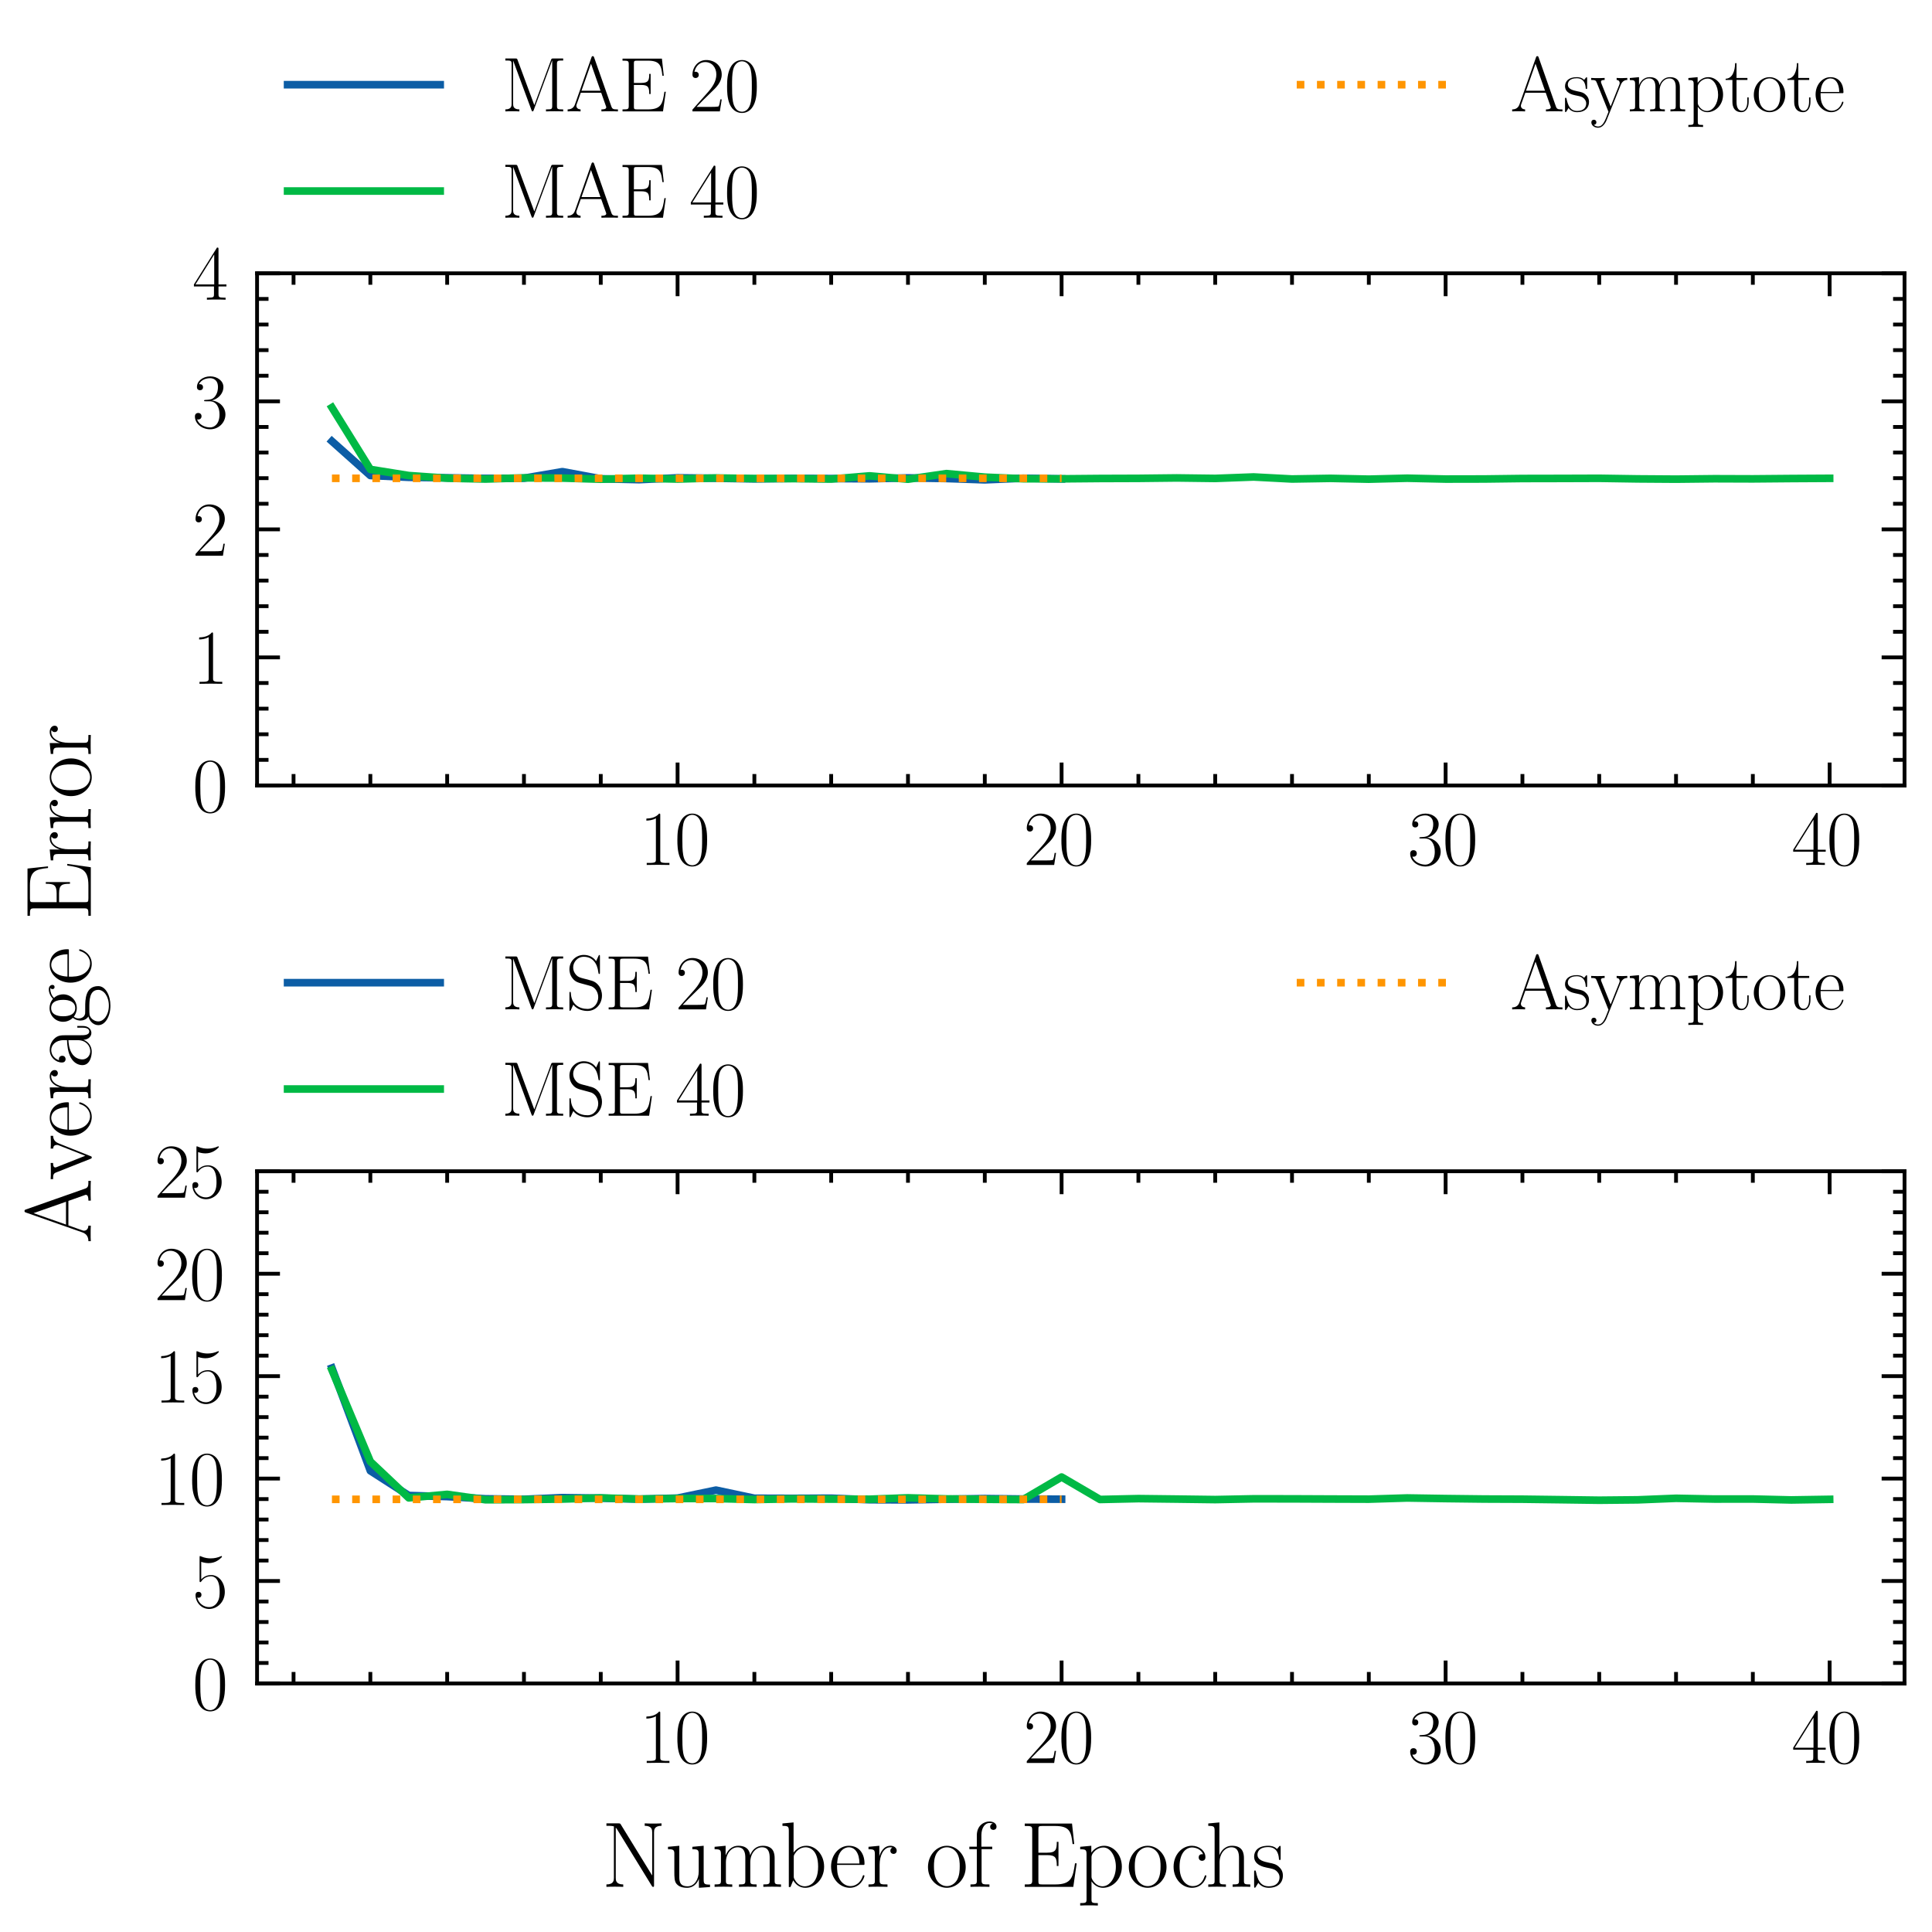 <?xml version="1.0" encoding="utf-8" standalone="no"?>
<!DOCTYPE svg PUBLIC "-//W3C//DTD SVG 1.1//EN"
  "http://www.w3.org/Graphics/SVG/1.1/DTD/svg11.dtd">
<svg height="253.208pt" version="1.1" viewBox="0 0 253.2 253.208" width="253.2pt" xmlns="http://www.w3.org/2000/svg" xmlns:xlink="http://www.w3.org/1999/xlink">
 <defs>
  <style type="text/css">*{stroke-linecap:butt;stroke-linejoin:round;}</style>
 </defs>
 <g id="figure_1">
  <g id="patch_1">
   <path d="M 0 253.208 
L 253.2 253.208 
L 253.2 0 
L 0 0 
z
" style="fill:#ffffff;"/>
  </g>
  <g id="axes_1">
   <g id="patch_2">
    <path d="M 33.69 102.939 
L 249.6 102.939 
L 249.6 35.817 
L 33.69 35.817 
z
" style="fill:#ffffff;"/>
   </g>
   <g id="matplotlib.axis_1">
    <g id="xtick_1">
     <g id="line2d_1">
      <defs>
       <path d="M 0 0 
L 0 -3 
" id="mf7447b034d" style="stroke:#000000;stroke-width:0.5;"/>
      </defs>
      <g>
       <use style="stroke:#000000;stroke-width:0.5;" x="88.8" xlink:href="#mf7447b034d" y="102.939"/>
      </g>
     </g>
     <g id="line2d_2">
      <defs>
       <path d="M 0 0 
L 0 3 
" id="m943a94f8e3" style="stroke:#000000;stroke-width:0.5;"/>
      </defs>
      <g>
       <use style="stroke:#000000;stroke-width:0.5;" x="88.8" xlink:href="#m943a94f8e3" y="35.817"/>
      </g>
     </g>
     <g id="text_1">
      <!-- $\mathdefault{10}$ -->
      <g transform="translate(83.818 113.357)scale(0.1 -0.1)">
       <defs>
        <path d="M 1702 4083 
C 1702 4217 1696 4224 1606 4224 
C 1357 3927 979 3833 621 3820 
C 602 3820 570 3820 563 3808 
C 557 3795 557 3782 557 3648 
C 755 3648 1088 3686 1344 3839 
L 1344 467 
C 1344 243 1331 166 781 166 
L 589 166 
L 589 0 
C 896 6 1216 12 1523 12 
C 1830 12 2150 6 2458 0 
L 2458 166 
L 2266 166 
C 1715 166 1702 236 1702 467 
L 1702 4083 
z
" id="CMR17-31" transform="scale(0.016)"/>
        <path d="M 2688 2038 
C 2688 2430 2682 3099 2413 3613 
C 2176 4063 1798 4224 1466 4224 
C 1158 4224 768 4082 525 3620 
C 269 3137 243 2539 243 2038 
C 243 1671 250 1112 448 623 
C 723 -39 1216 -128 1466 -128 
C 1760 -128 2208 -7 2470 604 
C 2662 1048 2688 1568 2688 2038 
z
M 1466 -26 
C 1056 -26 813 328 723 816 
C 653 1196 653 1749 653 2109 
C 653 2604 653 3015 736 3407 
C 858 3954 1216 4121 1466 4121 
C 1728 4121 2067 3947 2189 3420 
C 2272 3054 2278 2623 2278 2109 
C 2278 1691 2278 1176 2202 797 
C 2067 96 1690 -26 1466 -26 
z
" id="CMR17-30" transform="scale(0.016)"/>
       </defs>
       <use transform="scale(0.996)" xlink:href="#CMR17-31"/>
       <use transform="translate(45.69 0)scale(0.996)" xlink:href="#CMR17-30"/>
      </g>
     </g>
    </g>
    <g id="xtick_2">
     <g id="line2d_3">
      <g>
       <use style="stroke:#000000;stroke-width:0.5;" x="139.128" xlink:href="#mf7447b034d" y="102.939"/>
      </g>
     </g>
     <g id="line2d_4">
      <g>
       <use style="stroke:#000000;stroke-width:0.5;" x="139.128" xlink:href="#m943a94f8e3" y="35.817"/>
      </g>
     </g>
     <g id="text_2">
      <!-- $\mathdefault{20}$ -->
      <g transform="translate(134.147 113.357)scale(0.1 -0.1)">
       <defs>
        <path d="M 2669 990 
L 2554 990 
C 2490 537 2438 460 2413 422 
C 2381 371 1920 371 1830 371 
L 602 371 
C 832 620 1280 1073 1824 1596 
C 2214 1966 2669 2400 2669 3033 
C 2669 3788 2067 4224 1395 4224 
C 691 4224 262 3603 262 3027 
C 262 2777 448 2745 525 2745 
C 589 2745 781 2783 781 3007 
C 781 3206 614 3264 525 3264 
C 486 3264 448 3257 422 3244 
C 544 3788 915 4057 1306 4057 
C 1862 4057 2227 3616 2227 3033 
C 2227 2477 1901 1998 1536 1583 
L 262 147 
L 262 0 
L 2515 0 
L 2669 990 
z
" id="CMR17-32" transform="scale(0.016)"/>
       </defs>
       <use transform="scale(0.996)" xlink:href="#CMR17-32"/>
       <use transform="translate(45.69 0)scale(0.996)" xlink:href="#CMR17-30"/>
      </g>
     </g>
    </g>
    <g id="xtick_3">
     <g id="line2d_5">
      <g>
       <use style="stroke:#000000;stroke-width:0.5;" x="189.457" xlink:href="#mf7447b034d" y="102.939"/>
      </g>
     </g>
     <g id="line2d_6">
      <g>
       <use style="stroke:#000000;stroke-width:0.5;" x="189.457" xlink:href="#m943a94f8e3" y="35.817"/>
      </g>
     </g>
     <g id="text_3">
      <!-- $\mathdefault{30}$ -->
      <g transform="translate(184.476 113.357)scale(0.1 -0.1)">
       <defs>
        <path d="M 1414 2176 
C 1984 2176 2234 1673 2234 1094 
C 2234 322 1824 25 1453 25 
C 1114 25 563 193 390 691 
C 422 678 454 678 486 678 
C 640 678 755 780 755 947 
C 755 1132 614 1216 486 1216 
C 378 1216 211 1164 211 927 
C 211 335 787 -128 1466 -128 
C 2176 -128 2720 432 2720 1087 
C 2720 1718 2208 2176 1600 2246 
C 2086 2347 2554 2776 2554 3353 
C 2554 3856 2048 4224 1472 4224 
C 890 4224 378 3862 378 3347 
C 378 3123 544 3084 627 3084 
C 762 3084 877 3167 877 3334 
C 877 3500 762 3584 627 3584 
C 602 3584 570 3584 544 3571 
C 730 3999 1235 4076 1459 4076 
C 1683 4076 2106 3966 2106 3347 
C 2106 3167 2080 2851 1862 2574 
C 1670 2329 1453 2316 1242 2297 
C 1210 2297 1062 2284 1037 2284 
C 992 2278 966 2272 966 2227 
C 966 2182 973 2176 1101 2176 
L 1414 2176 
z
" id="CMR17-33" transform="scale(0.016)"/>
       </defs>
       <use transform="scale(0.996)" xlink:href="#CMR17-33"/>
       <use transform="translate(45.69 0)scale(0.996)" xlink:href="#CMR17-30"/>
      </g>
     </g>
    </g>
    <g id="xtick_4">
     <g id="line2d_7">
      <g>
       <use style="stroke:#000000;stroke-width:0.5;" x="239.785" xlink:href="#mf7447b034d" y="102.939"/>
      </g>
     </g>
     <g id="line2d_8">
      <g>
       <use style="stroke:#000000;stroke-width:0.5;" x="239.785" xlink:href="#m943a94f8e3" y="35.817"/>
      </g>
     </g>
     <g id="text_4">
      <!-- $\mathdefault{40}$ -->
      <g transform="translate(234.804 113.357)scale(0.1 -0.1)">
       <defs>
        <path d="M 2150 4147 
C 2150 4281 2144 4288 2029 4288 
L 128 1254 
L 128 1088 
L 1779 1088 
L 1779 460 
C 1779 230 1766 166 1318 166 
L 1197 166 
L 1197 0 
C 1402 12 1747 12 1965 12 
C 2182 12 2528 12 2733 0 
L 2733 166 
L 2611 166 
C 2163 166 2150 230 2150 460 
L 2150 1088 
L 2803 1088 
L 2803 1254 
L 2150 1254 
L 2150 4147 
z
M 1798 3723 
L 1798 1254 
L 256 1254 
L 1798 3723 
z
" id="CMR17-34" transform="scale(0.016)"/>
       </defs>
       <use transform="scale(0.996)" xlink:href="#CMR17-34"/>
       <use transform="translate(45.69 0)scale(0.996)" xlink:href="#CMR17-30"/>
      </g>
     </g>
    </g>
    <g id="xtick_5">
     <g id="line2d_9">
      <defs>
       <path d="M 0 0 
L 0 -1.5 
" id="m11b4f13996" style="stroke:#000000;stroke-width:0.5;"/>
      </defs>
      <g>
       <use style="stroke:#000000;stroke-width:0.5;" x="38.471" xlink:href="#m11b4f13996" y="102.939"/>
      </g>
     </g>
     <g id="line2d_10">
      <defs>
       <path d="M 0 0 
L 0 1.5 
" id="mc6efa7b670" style="stroke:#000000;stroke-width:0.5;"/>
      </defs>
      <g>
       <use style="stroke:#000000;stroke-width:0.5;" x="38.471" xlink:href="#mc6efa7b670" y="35.817"/>
      </g>
     </g>
    </g>
    <g id="xtick_6">
     <g id="line2d_11">
      <g>
       <use style="stroke:#000000;stroke-width:0.5;" x="48.537" xlink:href="#m11b4f13996" y="102.939"/>
      </g>
     </g>
     <g id="line2d_12">
      <g>
       <use style="stroke:#000000;stroke-width:0.5;" x="48.537" xlink:href="#mc6efa7b670" y="35.817"/>
      </g>
     </g>
    </g>
    <g id="xtick_7">
     <g id="line2d_13">
      <g>
       <use style="stroke:#000000;stroke-width:0.5;" x="58.603" xlink:href="#m11b4f13996" y="102.939"/>
      </g>
     </g>
     <g id="line2d_14">
      <g>
       <use style="stroke:#000000;stroke-width:0.5;" x="58.603" xlink:href="#mc6efa7b670" y="35.817"/>
      </g>
     </g>
    </g>
    <g id="xtick_8">
     <g id="line2d_15">
      <g>
       <use style="stroke:#000000;stroke-width:0.5;" x="68.668" xlink:href="#m11b4f13996" y="102.939"/>
      </g>
     </g>
     <g id="line2d_16">
      <g>
       <use style="stroke:#000000;stroke-width:0.5;" x="68.668" xlink:href="#mc6efa7b670" y="35.817"/>
      </g>
     </g>
    </g>
    <g id="xtick_9">
     <g id="line2d_17">
      <g>
       <use style="stroke:#000000;stroke-width:0.5;" x="78.734" xlink:href="#m11b4f13996" y="102.939"/>
      </g>
     </g>
     <g id="line2d_18">
      <g>
       <use style="stroke:#000000;stroke-width:0.5;" x="78.734" xlink:href="#mc6efa7b670" y="35.817"/>
      </g>
     </g>
    </g>
    <g id="xtick_10">
     <g id="line2d_19">
      <g>
       <use style="stroke:#000000;stroke-width:0.5;" x="98.865" xlink:href="#m11b4f13996" y="102.939"/>
      </g>
     </g>
     <g id="line2d_20">
      <g>
       <use style="stroke:#000000;stroke-width:0.5;" x="98.865" xlink:href="#mc6efa7b670" y="35.817"/>
      </g>
     </g>
    </g>
    <g id="xtick_11">
     <g id="line2d_21">
      <g>
       <use style="stroke:#000000;stroke-width:0.5;" x="108.931" xlink:href="#m11b4f13996" y="102.939"/>
      </g>
     </g>
     <g id="line2d_22">
      <g>
       <use style="stroke:#000000;stroke-width:0.5;" x="108.931" xlink:href="#mc6efa7b670" y="35.817"/>
      </g>
     </g>
    </g>
    <g id="xtick_12">
     <g id="line2d_23">
      <g>
       <use style="stroke:#000000;stroke-width:0.5;" x="118.997" xlink:href="#m11b4f13996" y="102.939"/>
      </g>
     </g>
     <g id="line2d_24">
      <g>
       <use style="stroke:#000000;stroke-width:0.5;" x="118.997" xlink:href="#mc6efa7b670" y="35.817"/>
      </g>
     </g>
    </g>
    <g id="xtick_13">
     <g id="line2d_25">
      <g>
       <use style="stroke:#000000;stroke-width:0.5;" x="129.063" xlink:href="#m11b4f13996" y="102.939"/>
      </g>
     </g>
     <g id="line2d_26">
      <g>
       <use style="stroke:#000000;stroke-width:0.5;" x="129.063" xlink:href="#mc6efa7b670" y="35.817"/>
      </g>
     </g>
    </g>
    <g id="xtick_14">
     <g id="line2d_27">
      <g>
       <use style="stroke:#000000;stroke-width:0.5;" x="149.194" xlink:href="#m11b4f13996" y="102.939"/>
      </g>
     </g>
     <g id="line2d_28">
      <g>
       <use style="stroke:#000000;stroke-width:0.5;" x="149.194" xlink:href="#mc6efa7b670" y="35.817"/>
      </g>
     </g>
    </g>
    <g id="xtick_15">
     <g id="line2d_29">
      <g>
       <use style="stroke:#000000;stroke-width:0.5;" x="159.26" xlink:href="#m11b4f13996" y="102.939"/>
      </g>
     </g>
     <g id="line2d_30">
      <g>
       <use style="stroke:#000000;stroke-width:0.5;" x="159.26" xlink:href="#mc6efa7b670" y="35.817"/>
      </g>
     </g>
    </g>
    <g id="xtick_16">
     <g id="line2d_31">
      <g>
       <use style="stroke:#000000;stroke-width:0.5;" x="169.325" xlink:href="#m11b4f13996" y="102.939"/>
      </g>
     </g>
     <g id="line2d_32">
      <g>
       <use style="stroke:#000000;stroke-width:0.5;" x="169.325" xlink:href="#mc6efa7b670" y="35.817"/>
      </g>
     </g>
    </g>
    <g id="xtick_17">
     <g id="line2d_33">
      <g>
       <use style="stroke:#000000;stroke-width:0.5;" x="179.391" xlink:href="#m11b4f13996" y="102.939"/>
      </g>
     </g>
     <g id="line2d_34">
      <g>
       <use style="stroke:#000000;stroke-width:0.5;" x="179.391" xlink:href="#mc6efa7b670" y="35.817"/>
      </g>
     </g>
    </g>
    <g id="xtick_18">
     <g id="line2d_35">
      <g>
       <use style="stroke:#000000;stroke-width:0.5;" x="199.523" xlink:href="#m11b4f13996" y="102.939"/>
      </g>
     </g>
     <g id="line2d_36">
      <g>
       <use style="stroke:#000000;stroke-width:0.5;" x="199.523" xlink:href="#mc6efa7b670" y="35.817"/>
      </g>
     </g>
    </g>
    <g id="xtick_19">
     <g id="line2d_37">
      <g>
       <use style="stroke:#000000;stroke-width:0.5;" x="209.588" xlink:href="#m11b4f13996" y="102.939"/>
      </g>
     </g>
     <g id="line2d_38">
      <g>
       <use style="stroke:#000000;stroke-width:0.5;" x="209.588" xlink:href="#mc6efa7b670" y="35.817"/>
      </g>
     </g>
    </g>
    <g id="xtick_20">
     <g id="line2d_39">
      <g>
       <use style="stroke:#000000;stroke-width:0.5;" x="219.654" xlink:href="#m11b4f13996" y="102.939"/>
      </g>
     </g>
     <g id="line2d_40">
      <g>
       <use style="stroke:#000000;stroke-width:0.5;" x="219.654" xlink:href="#mc6efa7b670" y="35.817"/>
      </g>
     </g>
    </g>
    <g id="xtick_21">
     <g id="line2d_41">
      <g>
       <use style="stroke:#000000;stroke-width:0.5;" x="229.72" xlink:href="#m11b4f13996" y="102.939"/>
      </g>
     </g>
     <g id="line2d_42">
      <g>
       <use style="stroke:#000000;stroke-width:0.5;" x="229.72" xlink:href="#mc6efa7b670" y="35.817"/>
      </g>
     </g>
    </g>
   </g>
   <g id="matplotlib.axis_2">
    <g id="ytick_1">
     <g id="line2d_43">
      <defs>
       <path d="M 0 0 
L 3 0 
" id="me3a9666120" style="stroke:#000000;stroke-width:0.5;"/>
      </defs>
      <g>
       <use style="stroke:#000000;stroke-width:0.5;" x="33.69" xlink:href="#me3a9666120" y="102.939"/>
      </g>
     </g>
     <g id="line2d_44">
      <defs>
       <path d="M 0 0 
L -3 0 
" id="m1172aca562" style="stroke:#000000;stroke-width:0.5;"/>
      </defs>
      <g>
       <use style="stroke:#000000;stroke-width:0.5;" x="249.6" xlink:href="#m1172aca562" y="102.939"/>
      </g>
     </g>
     <g id="text_5">
      <!-- $\mathdefault{0}$ -->
      <g transform="translate(25.209 106.398)scale(0.1 -0.1)">
       <use transform="scale(0.996)" xlink:href="#CMR17-30"/>
      </g>
     </g>
    </g>
    <g id="ytick_2">
     <g id="line2d_45">
      <g>
       <use style="stroke:#000000;stroke-width:0.5;" x="33.69" xlink:href="#me3a9666120" y="86.158"/>
      </g>
     </g>
     <g id="line2d_46">
      <g>
       <use style="stroke:#000000;stroke-width:0.5;" x="249.6" xlink:href="#m1172aca562" y="86.158"/>
      </g>
     </g>
     <g id="text_6">
      <!-- $\mathdefault{1}$ -->
      <g transform="translate(25.209 89.618)scale(0.1 -0.1)">
       <use transform="scale(0.996)" xlink:href="#CMR17-31"/>
      </g>
     </g>
    </g>
    <g id="ytick_3">
     <g id="line2d_47">
      <g>
       <use style="stroke:#000000;stroke-width:0.5;" x="33.69" xlink:href="#me3a9666120" y="69.378"/>
      </g>
     </g>
     <g id="line2d_48">
      <g>
       <use style="stroke:#000000;stroke-width:0.5;" x="249.6" xlink:href="#m1172aca562" y="69.378"/>
      </g>
     </g>
     <g id="text_7">
      <!-- $\mathdefault{2}$ -->
      <g transform="translate(25.209 72.837)scale(0.1 -0.1)">
       <use transform="scale(0.996)" xlink:href="#CMR17-32"/>
      </g>
     </g>
    </g>
    <g id="ytick_4">
     <g id="line2d_49">
      <g>
       <use style="stroke:#000000;stroke-width:0.5;" x="33.69" xlink:href="#me3a9666120" y="52.597"/>
      </g>
     </g>
     <g id="line2d_50">
      <g>
       <use style="stroke:#000000;stroke-width:0.5;" x="249.6" xlink:href="#m1172aca562" y="52.597"/>
      </g>
     </g>
     <g id="text_8">
      <!-- $\mathdefault{3}$ -->
      <g transform="translate(25.209 56.057)scale(0.1 -0.1)">
       <use transform="scale(0.996)" xlink:href="#CMR17-33"/>
      </g>
     </g>
    </g>
    <g id="ytick_5">
     <g id="line2d_51">
      <g>
       <use style="stroke:#000000;stroke-width:0.5;" x="33.69" xlink:href="#me3a9666120" y="35.817"/>
      </g>
     </g>
     <g id="line2d_52">
      <g>
       <use style="stroke:#000000;stroke-width:0.5;" x="249.6" xlink:href="#m1172aca562" y="35.817"/>
      </g>
     </g>
     <g id="text_9">
      <!-- $\mathdefault{4}$ -->
      <g transform="translate(25.209 39.276)scale(0.1 -0.1)">
       <use transform="scale(0.996)" xlink:href="#CMR17-34"/>
      </g>
     </g>
    </g>
    <g id="ytick_6">
     <g id="line2d_53">
      <defs>
       <path d="M 0 0 
L 1.5 0 
" id="me6b828ae04" style="stroke:#000000;stroke-width:0.5;"/>
      </defs>
      <g>
       <use style="stroke:#000000;stroke-width:0.5;" x="33.69" xlink:href="#me6b828ae04" y="99.583"/>
      </g>
     </g>
     <g id="line2d_54">
      <defs>
       <path d="M 0 0 
L -1.5 0 
" id="mc446568db8" style="stroke:#000000;stroke-width:0.5;"/>
      </defs>
      <g>
       <use style="stroke:#000000;stroke-width:0.5;" x="249.6" xlink:href="#mc446568db8" y="99.583"/>
      </g>
     </g>
    </g>
    <g id="ytick_7">
     <g id="line2d_55">
      <g>
       <use style="stroke:#000000;stroke-width:0.5;" x="33.69" xlink:href="#me6b828ae04" y="96.227"/>
      </g>
     </g>
     <g id="line2d_56">
      <g>
       <use style="stroke:#000000;stroke-width:0.5;" x="249.6" xlink:href="#mc446568db8" y="96.227"/>
      </g>
     </g>
    </g>
    <g id="ytick_8">
     <g id="line2d_57">
      <g>
       <use style="stroke:#000000;stroke-width:0.5;" x="33.69" xlink:href="#me6b828ae04" y="92.871"/>
      </g>
     </g>
     <g id="line2d_58">
      <g>
       <use style="stroke:#000000;stroke-width:0.5;" x="249.6" xlink:href="#mc446568db8" y="92.871"/>
      </g>
     </g>
    </g>
    <g id="ytick_9">
     <g id="line2d_59">
      <g>
       <use style="stroke:#000000;stroke-width:0.5;" x="33.69" xlink:href="#me6b828ae04" y="89.514"/>
      </g>
     </g>
     <g id="line2d_60">
      <g>
       <use style="stroke:#000000;stroke-width:0.5;" x="249.6" xlink:href="#mc446568db8" y="89.514"/>
      </g>
     </g>
    </g>
    <g id="ytick_10">
     <g id="line2d_61">
      <g>
       <use style="stroke:#000000;stroke-width:0.5;" x="33.69" xlink:href="#me6b828ae04" y="82.802"/>
      </g>
     </g>
     <g id="line2d_62">
      <g>
       <use style="stroke:#000000;stroke-width:0.5;" x="249.6" xlink:href="#mc446568db8" y="82.802"/>
      </g>
     </g>
    </g>
    <g id="ytick_11">
     <g id="line2d_63">
      <g>
       <use style="stroke:#000000;stroke-width:0.5;" x="33.69" xlink:href="#me6b828ae04" y="79.446"/>
      </g>
     </g>
     <g id="line2d_64">
      <g>
       <use style="stroke:#000000;stroke-width:0.5;" x="249.6" xlink:href="#mc446568db8" y="79.446"/>
      </g>
     </g>
    </g>
    <g id="ytick_12">
     <g id="line2d_65">
      <g>
       <use style="stroke:#000000;stroke-width:0.5;" x="33.69" xlink:href="#me6b828ae04" y="76.09"/>
      </g>
     </g>
     <g id="line2d_66">
      <g>
       <use style="stroke:#000000;stroke-width:0.5;" x="249.6" xlink:href="#mc446568db8" y="76.09"/>
      </g>
     </g>
    </g>
    <g id="ytick_13">
     <g id="line2d_67">
      <g>
       <use style="stroke:#000000;stroke-width:0.5;" x="33.69" xlink:href="#me6b828ae04" y="72.734"/>
      </g>
     </g>
     <g id="line2d_68">
      <g>
       <use style="stroke:#000000;stroke-width:0.5;" x="249.6" xlink:href="#mc446568db8" y="72.734"/>
      </g>
     </g>
    </g>
    <g id="ytick_14">
     <g id="line2d_69">
      <g>
       <use style="stroke:#000000;stroke-width:0.5;" x="33.69" xlink:href="#me6b828ae04" y="66.022"/>
      </g>
     </g>
     <g id="line2d_70">
      <g>
       <use style="stroke:#000000;stroke-width:0.5;" x="249.6" xlink:href="#mc446568db8" y="66.022"/>
      </g>
     </g>
    </g>
    <g id="ytick_15">
     <g id="line2d_71">
      <g>
       <use style="stroke:#000000;stroke-width:0.5;" x="33.69" xlink:href="#me6b828ae04" y="62.666"/>
      </g>
     </g>
     <g id="line2d_72">
      <g>
       <use style="stroke:#000000;stroke-width:0.5;" x="249.6" xlink:href="#mc446568db8" y="62.666"/>
      </g>
     </g>
    </g>
    <g id="ytick_16">
     <g id="line2d_73">
      <g>
       <use style="stroke:#000000;stroke-width:0.5;" x="33.69" xlink:href="#me6b828ae04" y="59.31"/>
      </g>
     </g>
     <g id="line2d_74">
      <g>
       <use style="stroke:#000000;stroke-width:0.5;" x="249.6" xlink:href="#mc446568db8" y="59.31"/>
      </g>
     </g>
    </g>
    <g id="ytick_17">
     <g id="line2d_75">
      <g>
       <use style="stroke:#000000;stroke-width:0.5;" x="33.69" xlink:href="#me6b828ae04" y="55.953"/>
      </g>
     </g>
     <g id="line2d_76">
      <g>
       <use style="stroke:#000000;stroke-width:0.5;" x="249.6" xlink:href="#mc446568db8" y="55.953"/>
      </g>
     </g>
    </g>
    <g id="ytick_18">
     <g id="line2d_77">
      <g>
       <use style="stroke:#000000;stroke-width:0.5;" x="33.69" xlink:href="#me6b828ae04" y="49.241"/>
      </g>
     </g>
     <g id="line2d_78">
      <g>
       <use style="stroke:#000000;stroke-width:0.5;" x="249.6" xlink:href="#mc446568db8" y="49.241"/>
      </g>
     </g>
    </g>
    <g id="ytick_19">
     <g id="line2d_79">
      <g>
       <use style="stroke:#000000;stroke-width:0.5;" x="33.69" xlink:href="#me6b828ae04" y="45.885"/>
      </g>
     </g>
     <g id="line2d_80">
      <g>
       <use style="stroke:#000000;stroke-width:0.5;" x="249.6" xlink:href="#mc446568db8" y="45.885"/>
      </g>
     </g>
    </g>
    <g id="ytick_20">
     <g id="line2d_81">
      <g>
       <use style="stroke:#000000;stroke-width:0.5;" x="33.69" xlink:href="#me6b828ae04" y="42.529"/>
      </g>
     </g>
     <g id="line2d_82">
      <g>
       <use style="stroke:#000000;stroke-width:0.5;" x="249.6" xlink:href="#mc446568db8" y="42.529"/>
      </g>
     </g>
    </g>
    <g id="ytick_21">
     <g id="line2d_83">
      <g>
       <use style="stroke:#000000;stroke-width:0.5;" x="33.69" xlink:href="#me6b828ae04" y="39.173"/>
      </g>
     </g>
     <g id="line2d_84">
      <g>
       <use style="stroke:#000000;stroke-width:0.5;" x="249.6" xlink:href="#mc446568db8" y="39.173"/>
      </g>
     </g>
    </g>
   </g>
   <g id="line2d_85">
    <path clip-path="url(#pc395c680e3)" d="M 43.504 57.828 
L 48.537 62.32 
L 53.57 62.557 
L 58.603 62.619 
L 63.635 62.696 
L 68.668 62.674 
L 73.701 61.813 
L 78.734 62.744 
L 83.767 62.862 
L 88.8 62.619 
L 93.833 62.677 
L 98.865 62.761 
L 103.898 62.699 
L 108.931 62.718 
L 113.964 62.75 
L 118.997 62.629 
L 124.03 62.714 
L 129.063 62.884 
L 134.095 62.674 
L 139.128 62.76 
" style="fill:none;stroke:#0c5da5;stroke-linecap:square;"/>
   </g>
   <g id="line2d_86">
    <path clip-path="url(#pc395c680e3)" d="M 43.504 53.409 
L 48.537 61.516 
L 53.57 62.323 
L 58.603 62.674 
L 63.635 62.781 
L 68.668 62.627 
L 73.701 62.654 
L 78.734 62.805 
L 83.767 62.669 
L 88.8 62.785 
L 93.833 62.64 
L 98.865 62.719 
L 103.898 62.724 
L 108.931 62.783 
L 113.964 62.365 
L 118.997 62.805 
L 124.03 62.07 
L 129.063 62.533 
L 134.095 62.743 
L 139.128 62.753 
L 144.161 62.708 
L 149.194 62.691 
L 154.227 62.635 
L 159.26 62.699 
L 164.293 62.51 
L 169.325 62.775 
L 174.358 62.692 
L 179.391 62.798 
L 184.424 62.672 
L 189.457 62.785 
L 194.49 62.775 
L 199.523 62.711 
L 204.555 62.701 
L 209.588 62.684 
L 214.621 62.761 
L 219.654 62.796 
L 224.687 62.741 
L 229.72 62.758 
L 234.753 62.714 
L 239.785 62.686 
" style="fill:none;stroke:#00b945;stroke-linecap:square;"/>
   </g>
   <g id="line2d_87">
    <path clip-path="url(#pc395c680e3)" d="M 43.504 62.686 
L 48.537 62.686 
L 53.57 62.686 
L 58.603 62.686 
L 63.635 62.686 
L 68.668 62.686 
L 73.701 62.686 
L 78.734 62.686 
L 83.767 62.686 
L 88.8 62.686 
L 93.833 62.686 
L 98.865 62.686 
L 103.898 62.686 
L 108.931 62.686 
L 113.964 62.686 
L 118.997 62.686 
L 124.03 62.686 
L 129.063 62.686 
L 134.095 62.686 
L 139.128 62.686 
" style="fill:none;stroke:#ff9500;stroke-dasharray:1,1.65;stroke-dashoffset:0;"/>
   </g>
   <g id="patch_3">
    <path d="M 33.69 102.939 
L 33.69 35.817 
" style="fill:none;stroke:#000000;stroke-linecap:square;stroke-linejoin:miter;stroke-width:0.5;"/>
   </g>
   <g id="patch_4">
    <path d="M 249.6 102.939 
L 249.6 35.817 
" style="fill:none;stroke:#000000;stroke-linecap:square;stroke-linejoin:miter;stroke-width:0.5;"/>
   </g>
   <g id="patch_5">
    <path d="M 33.69 102.939 
L 249.6 102.939 
" style="fill:none;stroke:#000000;stroke-linecap:square;stroke-linejoin:miter;stroke-width:0.5;"/>
   </g>
   <g id="patch_6">
    <path d="M 33.69 35.817 
L 249.6 35.817 
" style="fill:none;stroke:#000000;stroke-linecap:square;stroke-linejoin:miter;stroke-width:0.5;"/>
   </g>
   <g id="legend_1">
    <g id="line2d_88">
     <path d="M 37.69 11.1 
L 57.69 11.1 
" style="fill:none;stroke:#0c5da5;stroke-linecap:square;"/>
    </g>
    <g id="line2d_89"/>
    <g id="text_10">
     <!-- MAE 20 -->
     <g transform="translate(65.69 14.6)scale(0.1 -0.1)">
      <defs>
       <path d="M 1338 4249 
C 1299 4345 1293 4352 1158 4352 
L 339 4352 
L 339 4185 
C 781 4185 851 4185 851 3898 
L 851 624 
C 851 465 851 166 339 166 
L 339 0 
C 486 12 755 12 915 12 
C 1075 12 1344 12 1491 0 
L 1491 166 
C 979 166 979 465 979 624 
L 979 4159 
L 986 4159 
L 2490 102 
C 2515 38 2528 0 2579 0 
C 2630 0 2643 38 2669 102 
L 4186 4191 
L 4192 4191 
L 4192 453 
C 4192 166 4122 166 3680 166 
L 3680 0 
C 3853 12 4198 12 4384 12 
C 4570 12 4922 12 5094 0 
L 5094 166 
C 4653 166 4582 166 4582 453 
L 4582 3898 
C 4582 4185 4653 4185 5094 4185 
L 5094 4352 
L 4282 4352 
C 4147 4352 4141 4345 4102 4249 
L 2720 516 
L 1338 4249 
z
" id="CMR17-4d" transform="scale(0.016)"/>
       <path d="M 2323 4441 
C 2291 4524 2278 4544 2214 4544 
C 2150 4544 2138 4524 2106 4441 
L 749 580 
C 627 236 371 166 147 166 
L 147 0 
C 262 12 518 12 640 12 
C 800 12 1056 12 1210 0 
L 1210 166 
C 909 179 864 382 864 459 
C 864 516 877 548 890 586 
L 1229 1536 
L 2906 1536 
L 3290 453 
C 3322 376 3322 363 3322 338 
C 3322 166 3046 166 2925 166 
L 2925 0 
C 3110 12 3443 12 3642 12 
C 3808 12 4128 12 4282 0 
L 4282 166 
C 3942 166 3827 166 3744 402 
L 2323 4441 
z
M 2067 3924 
L 2848 1702 
L 1286 1702 
L 2067 3924 
z
" id="CMR17-41" transform="scale(0.016)"/>
       <path d="M 3885 1614 
L 3770 1614 
C 3629 676 3546 166 2419 166 
L 1530 166 
C 1274 166 1261 198 1261 415 
L 1261 2176 
L 1862 2176 
C 2464 2176 2522 1959 2522 1429 
L 2637 1429 
L 2637 3086 
L 2522 3086 
C 2522 2558 2464 2342 1862 2342 
L 1261 2342 
L 1261 3924 
C 1261 4141 1274 4172 1530 4172 
L 2406 4172 
C 3398 4172 3514 3778 3603 2933 
L 3718 2933 
L 3565 4339 
L 326 4339 
L 326 4172 
C 768 4172 838 4172 838 3886 
L 838 453 
C 838 166 768 166 326 166 
L 326 0 
L 3654 0 
L 3885 1614 
z
" id="CMR17-45" transform="scale(0.016)"/>
      </defs>
      <use transform="scale(0.996)" xlink:href="#CMR17-4d"/>
      <use transform="translate(84.687 0)scale(0.996)" xlink:href="#CMR17-41"/>
      <use transform="translate(153.759 0)scale(0.996)" xlink:href="#CMR17-45"/>
      <use transform="translate(246.422 0)scale(0.996)" xlink:href="#CMR17-32"/>
      <use transform="translate(292.112 0)scale(0.996)" xlink:href="#CMR17-30"/>
     </g>
    </g>
    <g id="line2d_90">
     <path d="M 37.69 25.037 
L 57.69 25.037 
" style="fill:none;stroke:#00b945;stroke-linecap:square;"/>
    </g>
    <g id="line2d_91"/>
    <g id="text_11">
     <!-- MAE 40 -->
     <g transform="translate(65.69 28.537)scale(0.1 -0.1)">
      <use transform="scale(0.996)" xlink:href="#CMR17-4d"/>
      <use transform="translate(84.687 0)scale(0.996)" xlink:href="#CMR17-41"/>
      <use transform="translate(153.759 0)scale(0.996)" xlink:href="#CMR17-45"/>
      <use transform="translate(246.422 0)scale(0.996)" xlink:href="#CMR17-34"/>
      <use transform="translate(292.112 0)scale(0.996)" xlink:href="#CMR17-30"/>
     </g>
    </g>
    <g id="line2d_92">
     <path d="M 169.945 11.1 
L 189.945 11.1 
" style="fill:none;stroke:#ff9500;stroke-dasharray:1,1.65;stroke-dashoffset:0;"/>
    </g>
    <g id="line2d_93"/>
    <g id="text_12">
     <!-- Asymptote -->
     <g transform="translate(197.945 14.6)scale(0.1 -0.1)">
      <defs>
       <path d="M 1978 2688 
C 1978 2803 1971 2809 1933 2809 
C 1907 2809 1901 2803 1824 2707 
C 1805 2681 1747 2617 1728 2592 
C 1523 2809 1235 2816 1126 2816 
C 416 2816 160 2444 160 2073 
C 160 1497 813 1363 998 1324 
C 1402 1241 1542 1216 1677 1100 
C 1760 1024 1901 883 1901 652 
C 1901 384 1747 38 1158 38 
C 602 38 403 460 288 1024 
C 269 1113 269 1120 218 1120 
C 166 1120 160 1113 160 985 
L 160 64 
C 160 -52 166 -58 205 -58 
C 237 -58 243 -52 275 0 
C 314 57 410 211 448 275 
C 576 102 800 -64 1158 -64 
C 1792 -64 2131 281 2131 780 
C 2131 1107 1958 1280 1875 1356 
C 1683 1555 1459 1600 1190 1651 
C 838 1728 390 1817 390 2208 
C 390 2374 480 2726 1126 2726 
C 1811 2726 1850 2086 1862 1881 
C 1869 1849 1901 1843 1920 1843 
C 1978 1843 1978 1862 1978 1971 
L 1978 2688 
z
" id="CMR17-73" transform="scale(0.016)"/>
       <path d="M 2496 2183 
C 2656 2579 2944 2585 3034 2585 
L 3034 2752 
C 2912 2745 2752 2739 2630 2739 
C 2496 2739 2285 2739 2157 2752 
L 2157 2585 
C 2400 2566 2406 2384 2406 2332 
C 2406 2268 2394 2235 2362 2158 
L 1664 409 
L 902 2300 
C 870 2378 870 2423 870 2430 
C 870 2572 1018 2585 1171 2585 
L 1171 2752 
C 1018 2739 742 2739 582 2739 
C 410 2739 205 2739 64 2752 
L 64 2585 
C 410 2585 448 2553 531 2345 
L 1485 -31 
C 1197 -795 1030 -1242 627 -1242 
C 557 -1242 397 -1223 282 -1106 
C 429 -1093 493 -1002 493 -892 
C 493 -782 416 -685 288 -685 
C 147 -685 77 -782 77 -899 
C 77 -1158 339 -1344 627 -1344 
C 998 -1344 1229 -983 1357 -659 
L 2496 2183 
z
" id="CMR17-79" transform="scale(0.016)"/>
       <path d="M 4326 1954 
C 4326 2276 4269 2816 3507 2816 
C 3072 2816 2771 2520 2656 2173 
L 2650 2173 
C 2573 2700 2195 2816 1837 2816 
C 1331 2816 1069 2424 973 2166 
L 966 2166 
L 966 2816 
L 211 2745 
L 211 2578 
C 589 2578 646 2540 646 2231 
L 646 443 
C 646 198 621 166 211 166 
L 211 0 
C 365 12 646 12 813 12 
C 979 12 1267 12 1421 0 
L 1421 166 
C 1011 166 986 192 986 443 
L 986 1678 
C 986 2269 1344 2713 1792 2713 
C 2266 2713 2317 2289 2317 1980 
L 2317 443 
C 2317 198 2291 166 1882 166 
L 1882 0 
C 2035 12 2317 12 2483 12 
C 2650 12 2938 12 3091 0 
L 3091 166 
C 2682 166 2656 192 2656 443 
L 2656 1678 
C 2656 2269 3014 2713 3462 2713 
C 3936 2713 3987 2289 3987 1980 
L 3987 443 
C 3987 198 3962 166 3552 166 
L 3552 0 
C 3706 12 3987 12 4154 12 
C 4320 12 4608 12 4762 0 
L 4762 166 
C 4352 166 4326 192 4326 443 
L 4326 1954 
z
" id="CMR17-6d" transform="scale(0.016)"/>
       <path d="M 1408 -1114 
C 998 -1114 973 -1088 973 -834 
L 973 380 
C 1158 109 1427 -64 1766 -64 
C 2406 -64 3053 503 3053 1382 
C 3053 2196 2496 2816 1837 2816 
C 1453 2816 1139 2603 960 2345 
L 960 2816 
L 198 2745 
L 198 2577 
C 576 2577 634 2539 634 2228 
L 634 -834 
C 634 -1081 608 -1114 198 -1114 
L 198 -1280 
C 352 -1268 634 -1268 800 -1268 
C 966 -1268 1254 -1268 1408 -1280 
L 1408 -1114 
z
M 973 2015 
C 973 2106 973 2241 1222 2481 
C 1254 2506 1472 2700 1792 2700 
C 2259 2700 2643 2112 2643 1376 
C 2643 639 2234 38 1728 38 
C 1498 38 1248 148 1056 451 
C 973 594 973 632 973 736 
L 973 2015 
z
" id="CMR17-70" transform="scale(0.016)"/>
       <path d="M 966 2585 
L 1862 2585 
L 1862 2752 
L 966 2752 
L 966 3968 
L 851 3968 
C 838 3292 614 2700 70 2687 
L 70 2585 
L 627 2585 
L 627 778 
C 627 655 627 -64 1370 -64 
C 1747 -64 1965 308 1965 784 
L 1965 1151 
L 1850 1151 
L 1850 790 
C 1850 347 1677 51 1408 51 
C 1222 51 966 179 966 765 
L 966 2585 
z
" id="CMR17-74" transform="scale(0.016)"/>
       <path d="M 2758 1356 
C 2758 2176 2163 2816 1466 2816 
C 768 2816 173 2176 173 1356 
C 173 550 768 -64 1466 -64 
C 2163 -64 2758 550 2758 1356 
z
M 1466 51 
C 1165 51 909 230 762 480 
C 602 768 582 1126 582 1408 
C 582 1676 595 2009 762 2297 
C 890 2508 1139 2713 1466 2713 
C 1754 2713 1997 2553 2150 2329 
C 2349 2028 2349 1606 2349 1408 
C 2349 1158 2336 774 2163 467 
C 1984 172 1709 51 1466 51 
z
" id="CMR17-6f" transform="scale(0.016)"/>
       <path d="M 2438 1503 
C 2464 1529 2464 1542 2464 1606 
C 2464 2251 2118 2816 1389 2816 
C 710 2816 173 2175 173 1394 
C 173 554 781 -64 1459 -64 
C 2176 -64 2458 619 2458 755 
C 2458 800 2419 800 2406 800 
C 2362 800 2355 787 2330 709 
C 2189 270 1837 51 1504 51 
C 1229 51 954 206 781 490 
C 582 819 582 1200 582 1503 
L 2438 1503 
z
M 589 1600 
C 634 2511 1126 2713 1382 2713 
C 1818 2713 2112 2308 2118 1600 
L 589 1600 
z
" id="CMR17-65" transform="scale(0.016)"/>
      </defs>
      <use transform="scale(0.996)" xlink:href="#CMR17-41"/>
      <use transform="translate(69.072 0)scale(0.996)" xlink:href="#CMR17-73"/>
      <use transform="translate(104.874 0)scale(0.996)" xlink:href="#CMR17-79"/>
      <use transform="translate(153.167 0)scale(0.996)" xlink:href="#CMR17-6d"/>
      <use transform="translate(230.086 0)scale(0.996)" xlink:href="#CMR17-70"/>
      <use transform="translate(280.982 0)scale(0.996)" xlink:href="#CMR17-74"/>
      <use transform="translate(316.262 0)scale(0.996)" xlink:href="#CMR17-6f"/>
      <use transform="translate(361.953 0)scale(0.996)" xlink:href="#CMR17-74"/>
      <use transform="translate(397.234 0)scale(0.996)" xlink:href="#CMR17-65"/>
     </g>
    </g>
   </g>
  </g>
  <g id="axes_2">
   <g id="patch_7">
    <path d="M 33.69 220.625 
L 249.6 220.625 
L 249.6 153.503 
L 33.69 153.503 
z
" style="fill:#ffffff;"/>
   </g>
   <g id="matplotlib.axis_3">
    <g id="xtick_22">
     <g id="line2d_94">
      <g>
       <use style="stroke:#000000;stroke-width:0.5;" x="88.8" xlink:href="#mf7447b034d" y="220.625"/>
      </g>
     </g>
     <g id="line2d_95">
      <g>
       <use style="stroke:#000000;stroke-width:0.5;" x="88.8" xlink:href="#m943a94f8e3" y="153.503"/>
      </g>
     </g>
     <g id="text_13">
      <!-- $\mathdefault{10}$ -->
      <g transform="translate(83.818 231.044)scale(0.1 -0.1)">
       <use transform="scale(0.996)" xlink:href="#CMR17-31"/>
       <use transform="translate(45.69 0)scale(0.996)" xlink:href="#CMR17-30"/>
      </g>
     </g>
    </g>
    <g id="xtick_23">
     <g id="line2d_96">
      <g>
       <use style="stroke:#000000;stroke-width:0.5;" x="139.128" xlink:href="#mf7447b034d" y="220.625"/>
      </g>
     </g>
     <g id="line2d_97">
      <g>
       <use style="stroke:#000000;stroke-width:0.5;" x="139.128" xlink:href="#m943a94f8e3" y="153.503"/>
      </g>
     </g>
     <g id="text_14">
      <!-- $\mathdefault{20}$ -->
      <g transform="translate(134.147 231.044)scale(0.1 -0.1)">
       <use transform="scale(0.996)" xlink:href="#CMR17-32"/>
       <use transform="translate(45.69 0)scale(0.996)" xlink:href="#CMR17-30"/>
      </g>
     </g>
    </g>
    <g id="xtick_24">
     <g id="line2d_98">
      <g>
       <use style="stroke:#000000;stroke-width:0.5;" x="189.457" xlink:href="#mf7447b034d" y="220.625"/>
      </g>
     </g>
     <g id="line2d_99">
      <g>
       <use style="stroke:#000000;stroke-width:0.5;" x="189.457" xlink:href="#m943a94f8e3" y="153.503"/>
      </g>
     </g>
     <g id="text_15">
      <!-- $\mathdefault{30}$ -->
      <g transform="translate(184.476 231.044)scale(0.1 -0.1)">
       <use transform="scale(0.996)" xlink:href="#CMR17-33"/>
       <use transform="translate(45.69 0)scale(0.996)" xlink:href="#CMR17-30"/>
      </g>
     </g>
    </g>
    <g id="xtick_25">
     <g id="line2d_100">
      <g>
       <use style="stroke:#000000;stroke-width:0.5;" x="239.785" xlink:href="#mf7447b034d" y="220.625"/>
      </g>
     </g>
     <g id="line2d_101">
      <g>
       <use style="stroke:#000000;stroke-width:0.5;" x="239.785" xlink:href="#m943a94f8e3" y="153.503"/>
      </g>
     </g>
     <g id="text_16">
      <!-- $\mathdefault{40}$ -->
      <g transform="translate(234.804 231.044)scale(0.1 -0.1)">
       <use transform="scale(0.996)" xlink:href="#CMR17-34"/>
       <use transform="translate(45.69 0)scale(0.996)" xlink:href="#CMR17-30"/>
      </g>
     </g>
    </g>
    <g id="xtick_26">
     <g id="line2d_102">
      <g>
       <use style="stroke:#000000;stroke-width:0.5;" x="38.471" xlink:href="#m11b4f13996" y="220.625"/>
      </g>
     </g>
     <g id="line2d_103">
      <g>
       <use style="stroke:#000000;stroke-width:0.5;" x="38.471" xlink:href="#mc6efa7b670" y="153.503"/>
      </g>
     </g>
    </g>
    <g id="xtick_27">
     <g id="line2d_104">
      <g>
       <use style="stroke:#000000;stroke-width:0.5;" x="48.537" xlink:href="#m11b4f13996" y="220.625"/>
      </g>
     </g>
     <g id="line2d_105">
      <g>
       <use style="stroke:#000000;stroke-width:0.5;" x="48.537" xlink:href="#mc6efa7b670" y="153.503"/>
      </g>
     </g>
    </g>
    <g id="xtick_28">
     <g id="line2d_106">
      <g>
       <use style="stroke:#000000;stroke-width:0.5;" x="58.603" xlink:href="#m11b4f13996" y="220.625"/>
      </g>
     </g>
     <g id="line2d_107">
      <g>
       <use style="stroke:#000000;stroke-width:0.5;" x="58.603" xlink:href="#mc6efa7b670" y="153.503"/>
      </g>
     </g>
    </g>
    <g id="xtick_29">
     <g id="line2d_108">
      <g>
       <use style="stroke:#000000;stroke-width:0.5;" x="68.668" xlink:href="#m11b4f13996" y="220.625"/>
      </g>
     </g>
     <g id="line2d_109">
      <g>
       <use style="stroke:#000000;stroke-width:0.5;" x="68.668" xlink:href="#mc6efa7b670" y="153.503"/>
      </g>
     </g>
    </g>
    <g id="xtick_30">
     <g id="line2d_110">
      <g>
       <use style="stroke:#000000;stroke-width:0.5;" x="78.734" xlink:href="#m11b4f13996" y="220.625"/>
      </g>
     </g>
     <g id="line2d_111">
      <g>
       <use style="stroke:#000000;stroke-width:0.5;" x="78.734" xlink:href="#mc6efa7b670" y="153.503"/>
      </g>
     </g>
    </g>
    <g id="xtick_31">
     <g id="line2d_112">
      <g>
       <use style="stroke:#000000;stroke-width:0.5;" x="98.865" xlink:href="#m11b4f13996" y="220.625"/>
      </g>
     </g>
     <g id="line2d_113">
      <g>
       <use style="stroke:#000000;stroke-width:0.5;" x="98.865" xlink:href="#mc6efa7b670" y="153.503"/>
      </g>
     </g>
    </g>
    <g id="xtick_32">
     <g id="line2d_114">
      <g>
       <use style="stroke:#000000;stroke-width:0.5;" x="108.931" xlink:href="#m11b4f13996" y="220.625"/>
      </g>
     </g>
     <g id="line2d_115">
      <g>
       <use style="stroke:#000000;stroke-width:0.5;" x="108.931" xlink:href="#mc6efa7b670" y="153.503"/>
      </g>
     </g>
    </g>
    <g id="xtick_33">
     <g id="line2d_116">
      <g>
       <use style="stroke:#000000;stroke-width:0.5;" x="118.997" xlink:href="#m11b4f13996" y="220.625"/>
      </g>
     </g>
     <g id="line2d_117">
      <g>
       <use style="stroke:#000000;stroke-width:0.5;" x="118.997" xlink:href="#mc6efa7b670" y="153.503"/>
      </g>
     </g>
    </g>
    <g id="xtick_34">
     <g id="line2d_118">
      <g>
       <use style="stroke:#000000;stroke-width:0.5;" x="129.063" xlink:href="#m11b4f13996" y="220.625"/>
      </g>
     </g>
     <g id="line2d_119">
      <g>
       <use style="stroke:#000000;stroke-width:0.5;" x="129.063" xlink:href="#mc6efa7b670" y="153.503"/>
      </g>
     </g>
    </g>
    <g id="xtick_35">
     <g id="line2d_120">
      <g>
       <use style="stroke:#000000;stroke-width:0.5;" x="149.194" xlink:href="#m11b4f13996" y="220.625"/>
      </g>
     </g>
     <g id="line2d_121">
      <g>
       <use style="stroke:#000000;stroke-width:0.5;" x="149.194" xlink:href="#mc6efa7b670" y="153.503"/>
      </g>
     </g>
    </g>
    <g id="xtick_36">
     <g id="line2d_122">
      <g>
       <use style="stroke:#000000;stroke-width:0.5;" x="159.26" xlink:href="#m11b4f13996" y="220.625"/>
      </g>
     </g>
     <g id="line2d_123">
      <g>
       <use style="stroke:#000000;stroke-width:0.5;" x="159.26" xlink:href="#mc6efa7b670" y="153.503"/>
      </g>
     </g>
    </g>
    <g id="xtick_37">
     <g id="line2d_124">
      <g>
       <use style="stroke:#000000;stroke-width:0.5;" x="169.325" xlink:href="#m11b4f13996" y="220.625"/>
      </g>
     </g>
     <g id="line2d_125">
      <g>
       <use style="stroke:#000000;stroke-width:0.5;" x="169.325" xlink:href="#mc6efa7b670" y="153.503"/>
      </g>
     </g>
    </g>
    <g id="xtick_38">
     <g id="line2d_126">
      <g>
       <use style="stroke:#000000;stroke-width:0.5;" x="179.391" xlink:href="#m11b4f13996" y="220.625"/>
      </g>
     </g>
     <g id="line2d_127">
      <g>
       <use style="stroke:#000000;stroke-width:0.5;" x="179.391" xlink:href="#mc6efa7b670" y="153.503"/>
      </g>
     </g>
    </g>
    <g id="xtick_39">
     <g id="line2d_128">
      <g>
       <use style="stroke:#000000;stroke-width:0.5;" x="199.523" xlink:href="#m11b4f13996" y="220.625"/>
      </g>
     </g>
     <g id="line2d_129">
      <g>
       <use style="stroke:#000000;stroke-width:0.5;" x="199.523" xlink:href="#mc6efa7b670" y="153.503"/>
      </g>
     </g>
    </g>
    <g id="xtick_40">
     <g id="line2d_130">
      <g>
       <use style="stroke:#000000;stroke-width:0.5;" x="209.588" xlink:href="#m11b4f13996" y="220.625"/>
      </g>
     </g>
     <g id="line2d_131">
      <g>
       <use style="stroke:#000000;stroke-width:0.5;" x="209.588" xlink:href="#mc6efa7b670" y="153.503"/>
      </g>
     </g>
    </g>
    <g id="xtick_41">
     <g id="line2d_132">
      <g>
       <use style="stroke:#000000;stroke-width:0.5;" x="219.654" xlink:href="#m11b4f13996" y="220.625"/>
      </g>
     </g>
     <g id="line2d_133">
      <g>
       <use style="stroke:#000000;stroke-width:0.5;" x="219.654" xlink:href="#mc6efa7b670" y="153.503"/>
      </g>
     </g>
    </g>
    <g id="xtick_42">
     <g id="line2d_134">
      <g>
       <use style="stroke:#000000;stroke-width:0.5;" x="229.72" xlink:href="#m11b4f13996" y="220.625"/>
      </g>
     </g>
     <g id="line2d_135">
      <g>
       <use style="stroke:#000000;stroke-width:0.5;" x="229.72" xlink:href="#mc6efa7b670" y="153.503"/>
      </g>
     </g>
    </g>
   </g>
   <g id="matplotlib.axis_4">
    <g id="ytick_22">
     <g id="line2d_136">
      <g>
       <use style="stroke:#000000;stroke-width:0.5;" x="33.69" xlink:href="#me3a9666120" y="220.625"/>
      </g>
     </g>
     <g id="line2d_137">
      <g>
       <use style="stroke:#000000;stroke-width:0.5;" x="249.6" xlink:href="#m1172aca562" y="220.625"/>
      </g>
     </g>
     <g id="text_17">
      <!-- $\mathdefault{0}$ -->
      <g transform="translate(25.209 224.084)scale(0.1 -0.1)">
       <use transform="scale(0.996)" xlink:href="#CMR17-30"/>
      </g>
     </g>
    </g>
    <g id="ytick_23">
     <g id="line2d_138">
      <g>
       <use style="stroke:#000000;stroke-width:0.5;" x="33.69" xlink:href="#me3a9666120" y="207.201"/>
      </g>
     </g>
     <g id="line2d_139">
      <g>
       <use style="stroke:#000000;stroke-width:0.5;" x="249.6" xlink:href="#m1172aca562" y="207.201"/>
      </g>
     </g>
     <g id="text_18">
      <!-- $\mathdefault{5}$ -->
      <g transform="translate(25.209 210.66)scale(0.1 -0.1)">
       <defs>
        <path d="M 730 3750 
C 794 3724 1056 3641 1325 3641 
C 1920 3641 2246 3961 2432 4140 
C 2432 4191 2432 4224 2394 4224 
C 2387 4224 2374 4224 2323 4198 
C 2099 4102 1837 4032 1517 4032 
C 1325 4032 1037 4055 723 4191 
C 653 4224 640 4224 634 4224 
C 602 4224 595 4217 595 4090 
L 595 2231 
C 595 2113 595 2080 659 2080 
C 691 2080 704 2093 736 2139 
C 941 2435 1222 2560 1542 2560 
C 1766 2560 2246 2415 2246 1293 
C 2246 1087 2246 716 2054 422 
C 1894 159 1645 25 1370 25 
C 947 25 518 319 403 812 
C 429 806 480 793 506 793 
C 589 793 749 838 749 1036 
C 749 1209 627 1280 506 1280 
C 358 1280 262 1190 262 1011 
C 262 454 704 -128 1382 -128 
C 2042 -128 2669 441 2669 1267 
C 2669 2054 2170 2662 1549 2662 
C 1222 2662 947 2540 730 2304 
L 730 3750 
z
" id="CMR17-35" transform="scale(0.016)"/>
       </defs>
       <use transform="scale(0.996)" xlink:href="#CMR17-35"/>
      </g>
     </g>
    </g>
    <g id="ytick_24">
     <g id="line2d_140">
      <g>
       <use style="stroke:#000000;stroke-width:0.5;" x="33.69" xlink:href="#me3a9666120" y="193.776"/>
      </g>
     </g>
     <g id="line2d_141">
      <g>
       <use style="stroke:#000000;stroke-width:0.5;" x="249.6" xlink:href="#m1172aca562" y="193.776"/>
      </g>
     </g>
     <g id="text_19">
      <!-- $\mathdefault{10}$ -->
      <g transform="translate(20.227 197.236)scale(0.1 -0.1)">
       <use transform="scale(0.996)" xlink:href="#CMR17-31"/>
       <use transform="translate(45.69 0)scale(0.996)" xlink:href="#CMR17-30"/>
      </g>
     </g>
    </g>
    <g id="ytick_25">
     <g id="line2d_142">
      <g>
       <use style="stroke:#000000;stroke-width:0.5;" x="33.69" xlink:href="#me3a9666120" y="180.352"/>
      </g>
     </g>
     <g id="line2d_143">
      <g>
       <use style="stroke:#000000;stroke-width:0.5;" x="249.6" xlink:href="#m1172aca562" y="180.352"/>
      </g>
     </g>
     <g id="text_20">
      <!-- $\mathdefault{15}$ -->
      <g transform="translate(20.227 183.811)scale(0.1 -0.1)">
       <use transform="scale(0.996)" xlink:href="#CMR17-31"/>
       <use transform="translate(45.69 0)scale(0.996)" xlink:href="#CMR17-35"/>
      </g>
     </g>
    </g>
    <g id="ytick_26">
     <g id="line2d_144">
      <g>
       <use style="stroke:#000000;stroke-width:0.5;" x="33.69" xlink:href="#me3a9666120" y="166.928"/>
      </g>
     </g>
     <g id="line2d_145">
      <g>
       <use style="stroke:#000000;stroke-width:0.5;" x="249.6" xlink:href="#m1172aca562" y="166.928"/>
      </g>
     </g>
     <g id="text_21">
      <!-- $\mathdefault{20}$ -->
      <g transform="translate(20.227 170.387)scale(0.1 -0.1)">
       <use transform="scale(0.996)" xlink:href="#CMR17-32"/>
       <use transform="translate(45.69 0)scale(0.996)" xlink:href="#CMR17-30"/>
      </g>
     </g>
    </g>
    <g id="ytick_27">
     <g id="line2d_146">
      <g>
       <use style="stroke:#000000;stroke-width:0.5;" x="33.69" xlink:href="#me3a9666120" y="153.503"/>
      </g>
     </g>
     <g id="line2d_147">
      <g>
       <use style="stroke:#000000;stroke-width:0.5;" x="249.6" xlink:href="#m1172aca562" y="153.503"/>
      </g>
     </g>
     <g id="text_22">
      <!-- $\mathdefault{25}$ -->
      <g transform="translate(20.227 156.962)scale(0.1 -0.1)">
       <use transform="scale(0.996)" xlink:href="#CMR17-32"/>
       <use transform="translate(45.69 0)scale(0.996)" xlink:href="#CMR17-35"/>
      </g>
     </g>
    </g>
    <g id="ytick_28">
     <g id="line2d_148">
      <g>
       <use style="stroke:#000000;stroke-width:0.5;" x="33.69" xlink:href="#me6b828ae04" y="217.94"/>
      </g>
     </g>
     <g id="line2d_149">
      <g>
       <use style="stroke:#000000;stroke-width:0.5;" x="249.6" xlink:href="#mc446568db8" y="217.94"/>
      </g>
     </g>
    </g>
    <g id="ytick_29">
     <g id="line2d_150">
      <g>
       <use style="stroke:#000000;stroke-width:0.5;" x="33.69" xlink:href="#me6b828ae04" y="215.255"/>
      </g>
     </g>
     <g id="line2d_151">
      <g>
       <use style="stroke:#000000;stroke-width:0.5;" x="249.6" xlink:href="#mc446568db8" y="215.255"/>
      </g>
     </g>
    </g>
    <g id="ytick_30">
     <g id="line2d_152">
      <g>
       <use style="stroke:#000000;stroke-width:0.5;" x="33.69" xlink:href="#me6b828ae04" y="212.571"/>
      </g>
     </g>
     <g id="line2d_153">
      <g>
       <use style="stroke:#000000;stroke-width:0.5;" x="249.6" xlink:href="#mc446568db8" y="212.571"/>
      </g>
     </g>
    </g>
    <g id="ytick_31">
     <g id="line2d_154">
      <g>
       <use style="stroke:#000000;stroke-width:0.5;" x="33.69" xlink:href="#me6b828ae04" y="209.886"/>
      </g>
     </g>
     <g id="line2d_155">
      <g>
       <use style="stroke:#000000;stroke-width:0.5;" x="249.6" xlink:href="#mc446568db8" y="209.886"/>
      </g>
     </g>
    </g>
    <g id="ytick_32">
     <g id="line2d_156">
      <g>
       <use style="stroke:#000000;stroke-width:0.5;" x="33.69" xlink:href="#me6b828ae04" y="204.516"/>
      </g>
     </g>
     <g id="line2d_157">
      <g>
       <use style="stroke:#000000;stroke-width:0.5;" x="249.6" xlink:href="#mc446568db8" y="204.516"/>
      </g>
     </g>
    </g>
    <g id="ytick_33">
     <g id="line2d_158">
      <g>
       <use style="stroke:#000000;stroke-width:0.5;" x="33.69" xlink:href="#me6b828ae04" y="201.831"/>
      </g>
     </g>
     <g id="line2d_159">
      <g>
       <use style="stroke:#000000;stroke-width:0.5;" x="249.6" xlink:href="#mc446568db8" y="201.831"/>
      </g>
     </g>
    </g>
    <g id="ytick_34">
     <g id="line2d_160">
      <g>
       <use style="stroke:#000000;stroke-width:0.5;" x="33.69" xlink:href="#me6b828ae04" y="199.146"/>
      </g>
     </g>
     <g id="line2d_161">
      <g>
       <use style="stroke:#000000;stroke-width:0.5;" x="249.6" xlink:href="#mc446568db8" y="199.146"/>
      </g>
     </g>
    </g>
    <g id="ytick_35">
     <g id="line2d_162">
      <g>
       <use style="stroke:#000000;stroke-width:0.5;" x="33.69" xlink:href="#me6b828ae04" y="196.461"/>
      </g>
     </g>
     <g id="line2d_163">
      <g>
       <use style="stroke:#000000;stroke-width:0.5;" x="249.6" xlink:href="#mc446568db8" y="196.461"/>
      </g>
     </g>
    </g>
    <g id="ytick_36">
     <g id="line2d_164">
      <g>
       <use style="stroke:#000000;stroke-width:0.5;" x="33.69" xlink:href="#me6b828ae04" y="191.092"/>
      </g>
     </g>
     <g id="line2d_165">
      <g>
       <use style="stroke:#000000;stroke-width:0.5;" x="249.6" xlink:href="#mc446568db8" y="191.092"/>
      </g>
     </g>
    </g>
    <g id="ytick_37">
     <g id="line2d_166">
      <g>
       <use style="stroke:#000000;stroke-width:0.5;" x="33.69" xlink:href="#me6b828ae04" y="188.407"/>
      </g>
     </g>
     <g id="line2d_167">
      <g>
       <use style="stroke:#000000;stroke-width:0.5;" x="249.6" xlink:href="#mc446568db8" y="188.407"/>
      </g>
     </g>
    </g>
    <g id="ytick_38">
     <g id="line2d_168">
      <g>
       <use style="stroke:#000000;stroke-width:0.5;" x="33.69" xlink:href="#me6b828ae04" y="185.722"/>
      </g>
     </g>
     <g id="line2d_169">
      <g>
       <use style="stroke:#000000;stroke-width:0.5;" x="249.6" xlink:href="#mc446568db8" y="185.722"/>
      </g>
     </g>
    </g>
    <g id="ytick_39">
     <g id="line2d_170">
      <g>
       <use style="stroke:#000000;stroke-width:0.5;" x="33.69" xlink:href="#me6b828ae04" y="183.037"/>
      </g>
     </g>
     <g id="line2d_171">
      <g>
       <use style="stroke:#000000;stroke-width:0.5;" x="249.6" xlink:href="#mc446568db8" y="183.037"/>
      </g>
     </g>
    </g>
    <g id="ytick_40">
     <g id="line2d_172">
      <g>
       <use style="stroke:#000000;stroke-width:0.5;" x="33.69" xlink:href="#me6b828ae04" y="177.667"/>
      </g>
     </g>
     <g id="line2d_173">
      <g>
       <use style="stroke:#000000;stroke-width:0.5;" x="249.6" xlink:href="#mc446568db8" y="177.667"/>
      </g>
     </g>
    </g>
    <g id="ytick_41">
     <g id="line2d_174">
      <g>
       <use style="stroke:#000000;stroke-width:0.5;" x="33.69" xlink:href="#me6b828ae04" y="174.982"/>
      </g>
     </g>
     <g id="line2d_175">
      <g>
       <use style="stroke:#000000;stroke-width:0.5;" x="249.6" xlink:href="#mc446568db8" y="174.982"/>
      </g>
     </g>
    </g>
    <g id="ytick_42">
     <g id="line2d_176">
      <g>
       <use style="stroke:#000000;stroke-width:0.5;" x="33.69" xlink:href="#me6b828ae04" y="172.297"/>
      </g>
     </g>
     <g id="line2d_177">
      <g>
       <use style="stroke:#000000;stroke-width:0.5;" x="249.6" xlink:href="#mc446568db8" y="172.297"/>
      </g>
     </g>
    </g>
    <g id="ytick_43">
     <g id="line2d_178">
      <g>
       <use style="stroke:#000000;stroke-width:0.5;" x="33.69" xlink:href="#me6b828ae04" y="169.612"/>
      </g>
     </g>
     <g id="line2d_179">
      <g>
       <use style="stroke:#000000;stroke-width:0.5;" x="249.6" xlink:href="#mc446568db8" y="169.612"/>
      </g>
     </g>
    </g>
    <g id="ytick_44">
     <g id="line2d_180">
      <g>
       <use style="stroke:#000000;stroke-width:0.5;" x="33.69" xlink:href="#me6b828ae04" y="164.243"/>
      </g>
     </g>
     <g id="line2d_181">
      <g>
       <use style="stroke:#000000;stroke-width:0.5;" x="249.6" xlink:href="#mc446568db8" y="164.243"/>
      </g>
     </g>
    </g>
    <g id="ytick_45">
     <g id="line2d_182">
      <g>
       <use style="stroke:#000000;stroke-width:0.5;" x="33.69" xlink:href="#me6b828ae04" y="161.558"/>
      </g>
     </g>
     <g id="line2d_183">
      <g>
       <use style="stroke:#000000;stroke-width:0.5;" x="249.6" xlink:href="#mc446568db8" y="161.558"/>
      </g>
     </g>
    </g>
    <g id="ytick_46">
     <g id="line2d_184">
      <g>
       <use style="stroke:#000000;stroke-width:0.5;" x="33.69" xlink:href="#me6b828ae04" y="158.873"/>
      </g>
     </g>
     <g id="line2d_185">
      <g>
       <use style="stroke:#000000;stroke-width:0.5;" x="249.6" xlink:href="#mc446568db8" y="158.873"/>
      </g>
     </g>
    </g>
    <g id="ytick_47">
     <g id="line2d_186">
      <g>
       <use style="stroke:#000000;stroke-width:0.5;" x="33.69" xlink:href="#me6b828ae04" y="156.188"/>
      </g>
     </g>
     <g id="line2d_187">
      <g>
       <use style="stroke:#000000;stroke-width:0.5;" x="249.6" xlink:href="#mc446568db8" y="156.188"/>
      </g>
     </g>
    </g>
   </g>
   <g id="line2d_188">
    <path clip-path="url(#p5396fea8cf)" d="M 43.504 179.287 
L 48.537 192.759 
L 53.57 195.993 
L 58.603 196.137 
L 63.635 196.427 
L 68.668 196.492 
L 73.701 196.271 
L 78.734 196.34 
L 83.767 196.472 
L 88.8 196.335 
L 93.833 195.289 
L 98.865 196.354 
L 103.898 196.369 
L 108.931 196.346 
L 113.964 196.551 
L 118.997 196.568 
L 124.03 196.481 
L 129.063 196.397 
L 134.095 196.458 
L 139.128 196.479 
" style="fill:none;stroke:#0c5da5;stroke-linecap:square;"/>
   </g>
   <g id="line2d_189">
    <path clip-path="url(#p5396fea8cf)" d="M 43.504 179.552 
L 48.537 191.549 
L 53.57 196.305 
L 58.603 195.844 
L 63.635 196.553 
L 68.668 196.527 
L 73.701 196.46 
L 78.734 196.31 
L 83.767 196.458 
L 88.8 196.391 
L 93.833 196.391 
L 98.865 196.522 
L 103.898 196.432 
L 108.931 196.469 
L 113.964 196.481 
L 118.997 196.3 
L 124.03 196.439 
L 129.063 196.493 
L 134.095 196.525 
L 139.128 193.573 
L 144.161 196.515 
L 149.194 196.403 
L 154.227 196.463 
L 159.26 196.529 
L 164.293 196.429 
L 169.325 196.434 
L 174.358 196.457 
L 179.391 196.474 
L 184.424 196.317 
L 189.457 196.397 
L 194.49 196.457 
L 199.523 196.478 
L 204.555 196.543 
L 209.588 196.612 
L 214.621 196.563 
L 219.654 196.361 
L 224.687 196.46 
L 229.72 196.456 
L 234.753 196.576 
L 239.785 196.496 
" style="fill:none;stroke:#00b945;stroke-linecap:square;"/>
   </g>
   <g id="line2d_190">
    <path clip-path="url(#p5396fea8cf)" d="M 43.504 196.496 
L 48.537 196.496 
L 53.57 196.496 
L 58.603 196.496 
L 63.635 196.496 
L 68.668 196.496 
L 73.701 196.496 
L 78.734 196.496 
L 83.767 196.496 
L 88.8 196.496 
L 93.833 196.496 
L 98.865 196.496 
L 103.898 196.496 
L 108.931 196.496 
L 113.964 196.496 
L 118.997 196.496 
L 124.03 196.496 
L 129.063 196.496 
L 134.095 196.496 
L 139.128 196.496 
" style="fill:none;stroke:#ff9500;stroke-dasharray:1,1.65;stroke-dashoffset:0;"/>
   </g>
   <g id="patch_8">
    <path d="M 33.69 220.625 
L 33.69 153.503 
" style="fill:none;stroke:#000000;stroke-linecap:square;stroke-linejoin:miter;stroke-width:0.5;"/>
   </g>
   <g id="patch_9">
    <path d="M 249.6 220.625 
L 249.6 153.503 
" style="fill:none;stroke:#000000;stroke-linecap:square;stroke-linejoin:miter;stroke-width:0.5;"/>
   </g>
   <g id="patch_10">
    <path d="M 33.69 220.625 
L 249.6 220.625 
" style="fill:none;stroke:#000000;stroke-linecap:square;stroke-linejoin:miter;stroke-width:0.5;"/>
   </g>
   <g id="patch_11">
    <path d="M 33.69 153.503 
L 249.6 153.503 
" style="fill:none;stroke:#000000;stroke-linecap:square;stroke-linejoin:miter;stroke-width:0.5;"/>
   </g>
   <g id="legend_2">
    <g id="line2d_191">
     <path d="M 37.69 128.786 
L 57.69 128.786 
" style="fill:none;stroke:#0c5da5;stroke-linecap:square;"/>
    </g>
    <g id="line2d_192"/>
    <g id="text_23">
     <!-- MSE 20 -->
     <g transform="translate(65.69 132.286)scale(0.1 -0.1)">
      <defs>
       <path d="M 2803 4351 
C 2803 4467 2797 4473 2758 4473 
C 2720 4473 2707 4447 2682 4390 
L 2490 3965 
C 2246 4320 1875 4480 1472 4480 
C 819 4480 294 3958 294 3301 
C 294 3101 339 2817 557 2546 
C 794 2250 1018 2198 1530 2063 
C 1722 2011 2042 1927 2106 1901 
C 2470 1747 2662 1360 2662 999 
C 2662 534 2336 38 1779 38 
C 1094 38 454 425 410 1328 
C 403 1431 397 1437 352 1437 
C 301 1437 294 1431 294 1302 
L 294 0 
C 294 -116 301 -122 339 -122 
C 384 -122 397 -90 486 109 
C 493 128 493 141 614 386 
C 934 -39 1472 -128 1779 -128 
C 2477 -128 2970 457 2970 1141 
C 2970 1476 2848 1734 2778 1850 
C 2509 2263 2221 2340 1914 2417 
C 1869 2437 1856 2437 1498 2527 
C 1152 2617 1005 2662 845 2836 
C 666 3036 602 3243 602 3449 
C 602 3868 934 4326 1478 4326 
C 2157 4326 2579 3842 2675 3036 
C 2694 2920 2701 2914 2746 2914 
C 2803 2914 2803 2933 2803 3043 
L 2803 4351 
z
" id="CMR17-53" transform="scale(0.016)"/>
      </defs>
      <use transform="scale(0.996)" xlink:href="#CMR17-4d"/>
      <use transform="translate(84.687 0)scale(0.996)" xlink:href="#CMR17-53"/>
      <use transform="translate(135.582 0)scale(0.996)" xlink:href="#CMR17-45"/>
      <use transform="translate(228.245 0)scale(0.996)" xlink:href="#CMR17-32"/>
      <use transform="translate(273.935 0)scale(0.996)" xlink:href="#CMR17-30"/>
     </g>
    </g>
    <g id="line2d_193">
     <path d="M 37.69 142.724 
L 57.69 142.724 
" style="fill:none;stroke:#00b945;stroke-linecap:square;"/>
    </g>
    <g id="line2d_194"/>
    <g id="text_24">
     <!-- MSE 40 -->
     <g transform="translate(65.69 146.224)scale(0.1 -0.1)">
      <use transform="scale(0.996)" xlink:href="#CMR17-4d"/>
      <use transform="translate(84.687 0)scale(0.996)" xlink:href="#CMR17-53"/>
      <use transform="translate(135.582 0)scale(0.996)" xlink:href="#CMR17-45"/>
      <use transform="translate(228.245 0)scale(0.996)" xlink:href="#CMR17-34"/>
      <use transform="translate(273.935 0)scale(0.996)" xlink:href="#CMR17-30"/>
     </g>
    </g>
    <g id="line2d_195">
     <path d="M 169.945 128.786 
L 189.945 128.786 
" style="fill:none;stroke:#ff9500;stroke-dasharray:1,1.65;stroke-dashoffset:0;"/>
    </g>
    <g id="line2d_196"/>
    <g id="text_25">
     <!-- Asymptote -->
     <g transform="translate(197.945 132.286)scale(0.1 -0.1)">
      <use transform="scale(0.996)" xlink:href="#CMR17-41"/>
      <use transform="translate(69.072 0)scale(0.996)" xlink:href="#CMR17-73"/>
      <use transform="translate(104.874 0)scale(0.996)" xlink:href="#CMR17-79"/>
      <use transform="translate(153.167 0)scale(0.996)" xlink:href="#CMR17-6d"/>
      <use transform="translate(230.086 0)scale(0.996)" xlink:href="#CMR17-70"/>
      <use transform="translate(280.982 0)scale(0.996)" xlink:href="#CMR17-74"/>
      <use transform="translate(316.262 0)scale(0.996)" xlink:href="#CMR17-6f"/>
      <use transform="translate(361.953 0)scale(0.996)" xlink:href="#CMR17-74"/>
      <use transform="translate(397.234 0)scale(0.996)" xlink:href="#CMR17-65"/>
     </g>
    </g>
   </g>
  </g>
  <g id="text_26">
   <!-- Number of Epochs -->
   <g transform="translate(78.852 247.284)scale(0.12 -0.12)">
    <defs>
     <path d="M 1312 4275 
C 1267 4345 1261 4352 1139 4352 
L 326 4352 
L 326 4185 
L 448 4185 
C 704 4185 819 4153 838 4147 
L 838 624 
C 838 465 838 166 326 166 
L 326 0 
C 474 12 742 12 902 12 
C 1062 12 1331 12 1478 0 
L 1478 166 
C 966 166 966 465 966 624 
L 966 4057 
C 1011 4019 1011 4007 1056 3943 
L 3430 76 
C 3475 0 3494 0 3526 0 
C 3590 0 3590 19 3590 140 
L 3590 3726 
C 3590 3885 3590 4185 4102 4185 
L 4102 4352 
C 3955 4339 3686 4339 3526 4339 
C 3366 4339 3098 4339 2950 4352 
L 2950 4185 
C 3462 4185 3462 3885 3462 3726 
L 3462 777 
L 1312 4275 
z
" id="CMR17-4e" transform="scale(0.016)"/>
     <path d="M 1882 2745 
L 1882 2579 
C 2259 2579 2317 2540 2317 2229 
L 2317 1053 
C 2317 510 2029 38 1555 38 
C 1030 38 986 355 986 691 
L 986 2816 
L 211 2745 
L 211 2579 
C 467 2579 640 2579 646 2320 
L 646 1079 
C 646 646 646 368 813 187 
C 896 103 1056 -64 1517 -64 
C 2061 -64 2272 400 2323 536 
L 2330 536 
L 2330 -64 
L 3091 -13 
L 3091 154 
C 2714 154 2656 193 2656 503 
L 2656 2816 
L 1882 2745 
z
" id="CMR17-75" transform="scale(0.016)"/>
     <path d="M 960 4416 
L 198 4345 
L 198 4179 
C 576 4179 634 4141 634 3843 
L 634 -13 
L 749 -13 
L 934 445 
C 1120 141 1395 -64 1766 -64 
C 2406 -64 3053 503 3053 1382 
C 3053 2209 2477 2816 1830 2816 
C 1434 2816 1152 2603 960 2351 
L 960 4416 
z
M 973 2022 
C 973 2138 973 2157 1062 2293 
C 1312 2681 1670 2713 1792 2713 
C 1984 2713 2643 2610 2643 1388 
C 2643 109 1888 38 1734 38 
C 1536 38 1248 115 1043 490 
C 973 613 973 626 973 742 
L 973 2022 
z
" id="CMR17-62" transform="scale(0.016)"/>
     <path d="M 960 1517 
C 960 2134 1222 2713 1702 2713 
C 1747 2713 1792 2707 1837 2687 
C 1837 2687 1696 2642 1696 2475 
C 1696 2321 1818 2257 1914 2257 
C 1990 2257 2131 2302 2131 2482 
C 2131 2687 1926 2816 1709 2816 
C 1222 2816 1011 2340 947 2115 
L 941 2115 
L 941 2816 
L 198 2745 
L 198 2578 
C 576 2578 634 2540 634 2231 
L 634 443 
C 634 198 608 166 198 166 
L 198 0 
C 352 12 646 12 813 12 
C 998 12 1325 12 1498 0 
L 1498 166 
C 1037 166 960 166 960 455 
L 960 1517 
z
" id="CMR17-72" transform="scale(0.016)"/>
     <path d="M 979 2585 
L 1709 2585 
L 1709 2752 
L 966 2752 
L 966 3539 
C 966 4076 1235 4377 1510 4377 
C 1594 4377 1690 4363 1754 4339 
C 1702 4326 1568 4281 1568 4121 
C 1568 3955 1696 3904 1786 3904 
C 1875 3904 2003 3955 2003 4121 
C 2003 4353 1773 4480 1517 4480 
C 1152 4480 653 4211 653 3526 
L 653 2752 
L 141 2752 
L 141 2585 
L 653 2585 
L 653 441 
C 653 198 627 166 218 166 
L 218 0 
C 371 12 666 12 832 12 
C 1018 12 1344 12 1517 0 
L 1517 166 
C 1056 166 979 166 979 454 
L 979 2585 
z
" id="CMR17-66" transform="scale(0.016)"/>
     <path d="M 2234 2240 
C 2112 2240 1933 2240 1933 2015 
C 1933 1836 2080 1785 2163 1785 
C 2208 1785 2394 1804 2394 2028 
C 2394 2476 1958 2816 1466 2816 
C 787 2816 211 2201 211 1379 
C 211 521 813 -64 1466 -64 
C 2259 -64 2458 676 2458 747 
C 2458 773 2451 792 2406 792 
C 2362 792 2355 786 2330 702 
C 2163 180 1798 51 1523 51 
C 1114 51 621 431 621 1385 
C 621 2358 1094 2700 1472 2700 
C 1722 2700 2093 2582 2234 2240 
z
" id="CMR17-63" transform="scale(0.016)"/>
     <path d="M 2656 1954 
C 2656 2282 2592 2816 1837 2816 
C 1312 2816 1056 2392 979 2179 
L 973 2179 
L 973 4416 
L 211 4345 
L 211 4179 
C 589 4179 646 4141 646 3843 
L 646 443 
C 646 198 621 166 211 166 
L 211 0 
C 365 12 646 12 813 12 
C 979 12 1267 12 1421 0 
L 1421 166 
C 1011 166 986 192 986 443 
L 986 1678 
C 986 2269 1344 2713 1792 2713 
C 2266 2713 2317 2289 2317 1980 
L 2317 443 
C 2317 198 2291 166 1882 166 
L 1882 0 
C 2035 12 2317 12 2483 12 
C 2650 12 2938 12 3091 0 
L 3091 166 
C 2682 166 2656 192 2656 443 
L 2656 1954 
z
" id="CMR17-68" transform="scale(0.016)"/>
    </defs>
    <use transform="scale(0.996)" xlink:href="#CMR17-4e"/>
    <use transform="translate(69.072 0)scale(0.996)" xlink:href="#CMR17-75"/>
    <use transform="translate(119.968 0)scale(0.996)" xlink:href="#CMR17-6d"/>
    <use transform="translate(194.285 0)scale(0.996)" xlink:href="#CMR17-62"/>
    <use transform="translate(247.783 0)scale(0.996)" xlink:href="#CMR17-65"/>
    <use transform="translate(288.268 0)scale(0.996)" xlink:href="#CMR17-72"/>
    <use transform="translate(353.625 0)scale(0.996)" xlink:href="#CMR17-6f"/>
    <use transform="translate(399.316 0)scale(0.996)" xlink:href="#CMR17-66"/>
    <use transform="translate(456.865 0)scale(0.996)" xlink:href="#CMR17-45"/>
    <use transform="translate(519.451 0)scale(0.996)" xlink:href="#CMR17-70"/>
    <use transform="translate(572.949 0)scale(0.996)" xlink:href="#CMR17-6f"/>
    <use transform="translate(621.242 0)scale(0.996)" xlink:href="#CMR17-63"/>
    <use transform="translate(659.125 0)scale(0.996)" xlink:href="#CMR17-68"/>
    <use transform="translate(710.021 0)scale(0.996)" xlink:href="#CMR17-73"/>
   </g>
  </g>
  <g id="text_27">
   <!-- Average Error -->
   <g transform="translate(11.902 162.943)rotate(-90)scale(0.12 -0.12)">
    <defs>
     <path d="M 2502 2173 
C 2560 2315 2662 2572 3034 2585 
L 3034 2752 
C 2912 2745 2752 2739 2630 2739 
C 2496 2739 2285 2739 2157 2752 
L 2157 2585 
C 2317 2572 2406 2495 2406 2328 
C 2406 2270 2406 2257 2368 2167 
L 1664 379 
L 902 2308 
C 864 2392 864 2405 864 2431 
C 864 2585 1075 2585 1171 2585 
L 1171 2752 
C 1018 2739 736 2739 576 2739 
C 403 2739 205 2739 64 2752 
L 64 2585 
C 307 2585 442 2585 518 2386 
L 1446 44 
C 1485 -52 1491 -64 1549 -64 
C 1606 -64 1613 -52 1651 44 
L 2502 2173 
z
" id="CMR17-76" transform="scale(0.016)"/>
     <path d="M 2304 1656 
C 2304 2048 2304 2275 2035 2534 
C 1798 2751 1523 2816 1306 2816 
C 800 2816 435 2408 435 1977 
C 435 1740 627 1728 666 1728 
C 749 1728 896 1779 896 1958 
C 896 2118 774 2188 666 2188 
C 640 2188 608 2182 589 2176 
C 723 2594 1069 2713 1293 2713 
C 1613 2713 1965 2421 1965 1875 
L 1965 1632 
C 1587 1619 1133 1568 774 1373 
C 371 1147 256 822 256 576 
C 256 77 832 -64 1171 -64 
C 1523 -64 1850 135 1990 505 
C 2003 219 2182 -39 2464 -39 
C 2598 -39 2938 51 2938 563 
L 2938 926 
L 2822 926 
L 2822 557 
C 2822 161 2650 109 2566 109 
C 2304 109 2304 446 2304 732 
L 2304 1656 
z
M 1965 887 
C 1965 323 1568 38 1216 38 
C 896 38 646 278 646 576 
C 646 771 730 1114 1101 1322 
C 1408 1497 1760 1523 1965 1536 
L 1965 887 
z
" id="CMR17-61" transform="scale(0.016)"/>
     <path d="M 710 1165 
C 832 1068 1043 960 1299 960 
C 1805 960 2240 1359 2240 1895 
C 2240 2063 2189 2321 1997 2521 
C 2176 2713 2438 2777 2586 2777 
C 2611 2777 2650 2777 2682 2758 
C 2656 2751 2598 2726 2598 2623 
C 2598 2540 2656 2483 2739 2483 
C 2835 2483 2886 2547 2886 2630 
C 2886 2751 2790 2880 2586 2880 
C 2330 2880 2106 2758 1926 2591 
C 1734 2764 1504 2828 1299 2828 
C 794 2828 358 2431 358 1895 
C 358 1527 570 1294 634 1230 
C 442 1004 442 742 442 710 
C 442 544 506 300 723 166 
C 390 82 128 -184 128 -517 
C 128 -996 736 -1344 1466 -1344 
C 2170 -1344 2803 -1009 2803 -510 
C 2803 384 1856 384 1363 384 
C 1216 384 954 384 922 390 
C 723 422 589 601 589 825 
C 589 883 589 1024 710 1165 
z
M 1299 1068 
C 736 1068 736 1766 736 1895 
C 736 2024 736 2719 1299 2719 
C 1862 2719 1862 2024 1862 1895 
C 1862 1766 1862 1068 1299 1068 
z
M 1466 -1236 
C 826 -1236 384 -883 384 -517 
C 384 -311 493 -118 634 -11 
C 794 102 858 102 1293 102 
C 1818 102 2547 102 2547 -517 
C 2547 -883 2106 -1236 1466 -1236 
z
" id="CMR17-67" transform="scale(0.016)"/>
    </defs>
    <use transform="scale(0.996)" xlink:href="#CMR17-41"/>
    <use transform="translate(69.072 0)scale(0.996)" xlink:href="#CMR17-76"/>
    <use transform="translate(114.763 0)scale(0.996)" xlink:href="#CMR17-65"/>
    <use transform="translate(155.249 0)scale(0.996)" xlink:href="#CMR17-72"/>
    <use transform="translate(190.529 0)scale(0.996)" xlink:href="#CMR17-61"/>
    <use transform="translate(236.22 0)scale(0.996)" xlink:href="#CMR17-67"/>
    <use transform="translate(281.91 0)scale(0.996)" xlink:href="#CMR17-65"/>
    <use transform="translate(352.472 0)scale(0.996)" xlink:href="#CMR17-45"/>
    <use transform="translate(415.058 0)scale(0.996)" xlink:href="#CMR17-72"/>
    <use transform="translate(450.339 0)scale(0.996)" xlink:href="#CMR17-72"/>
    <use transform="translate(485.62 0)scale(0.996)" xlink:href="#CMR17-6f"/>
    <use transform="translate(531.31 0)scale(0.996)" xlink:href="#CMR17-72"/>
   </g>
  </g>
 </g>
 <defs>
  <clipPath id="pc395c680e3">
   <rect height="67.122" width="215.91" x="33.69" y="35.817"/>
  </clipPath>
  <clipPath id="p5396fea8cf">
   <rect height="67.122" width="215.91" x="33.69" y="153.503"/>
  </clipPath>
 </defs>
</svg>

